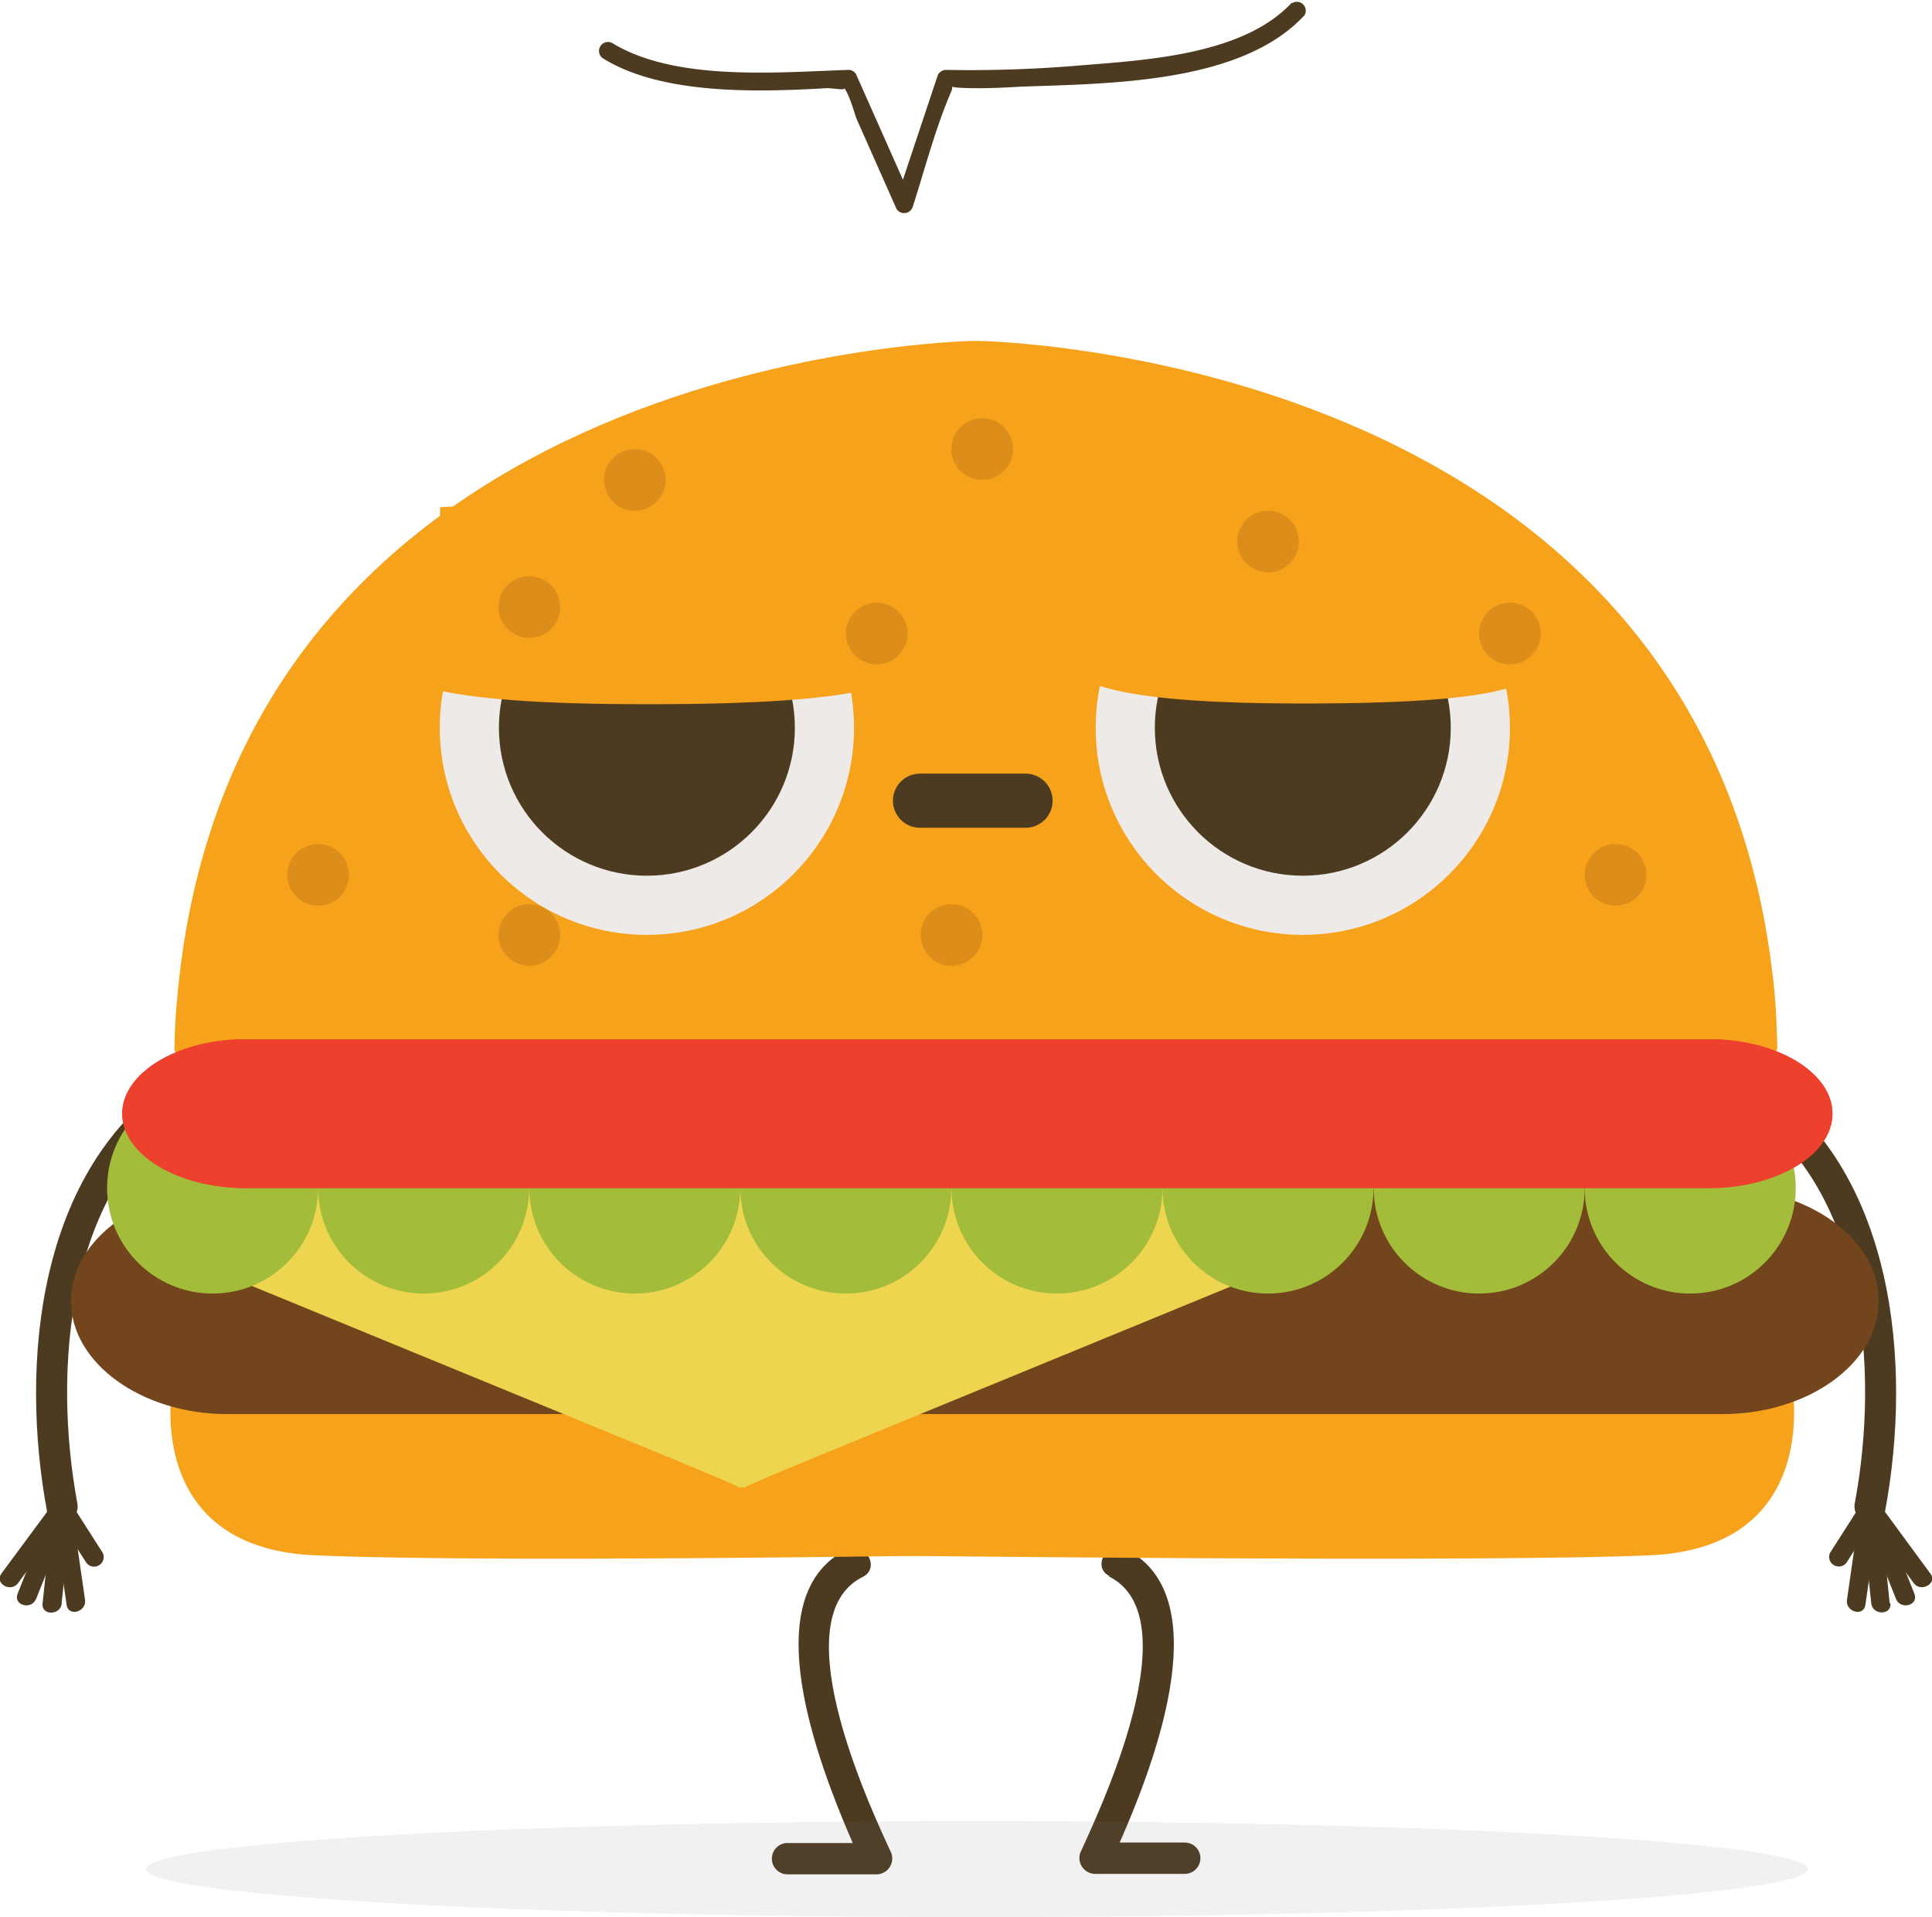 <svg xmlns="http://www.w3.org/2000/svg" viewBox="0 0 158.38 157.19"><defs><style>.cls-1{isolation:isolate;}.cls-2{fill:#4d3b21;}.cls-3{fill:#f7a21b;}.cls-4{fill:#73451c;}.cls-5{fill:#edd54f;}.cls-6{fill:#a3bd3a;}.cls-7{fill:#ee412d;}.cls-8{fill:#eeeae8;}.cls-9{fill:#dd8d19;}.cls-10{fill:none;stroke:#4d3b21;stroke-linecap:round;stroke-linejoin:round;stroke-width:4.44px;}.cls-11{fill:#777;opacity:0.1;mix-blend-mode:multiply;}</style></defs><title>burger_person1</title><g class="cls-1"><g id="OBJECTS"><path class="cls-2" d="M155.31,309.29c-8.52,4.24-1,20.76,1.33,26l1.11-1.93h-7.31a1.28,1.28,0,0,0,0,2.57h7.31a1.3,1.3,0,0,0,1.11-1.93c-1.67-3.65-8.93-19.13-2.25-22.46,1.48-.74.18-3-1.3-2.22h0Z" transform="translate(-85.88 -182.25)"/><path class="cls-2" d="M176.78,311.5c6.69,3.33-.59,18.8-2.25,22.46a1.3,1.3,0,0,0,1.11,1.93H183a1.28,1.28,0,0,0,0-2.57h-7.31l1.11,1.93c2.39-5.23,9.85-21.73,1.33-26-1.47-.73-2.78,1.48-1.3,2.22h0Z" transform="translate(-85.88 -182.25)"/><path class="cls-2" d="M228.49,272.81c10.42,6.7,11.47,21.86,9.44,32.69-0.3,1.62,2.17,2.31,2.48.68,2.26-12.06.86-28.22-10.62-35.59-1.39-.9-2.68,1.33-1.3,2.22h0Z" transform="translate(-85.88 -182.25)"/><path class="cls-2" d="M242.82,312.93l-2.9-7.29c-0.25-.62-1.39-0.86-1.51,0l-1.12,7.78c-0.14,1,1.37,1.41,1.51.42l1.12-7.78h-1.51l2.9,7.29c0.37,0.93,1.89.52,1.51-.42h0Z" transform="translate(-85.88 -182.25)"/><path class="cls-2" d="M240.79,313.71L240,305.84a0.79,0.79,0,0,0-1.46-.4l-2.64,4.13a0.79,0.79,0,0,0,1.36.79l2.64-4.13-1.46-.4,0.84,7.87c0.11,1,1.68,1,1.57,0h0Z" transform="translate(-85.88 -182.25)"/><path class="cls-2" d="M238.49,306.24l4.27,5.81c0.59,0.81,2,0,1.36-.79l-4.27-5.81c-0.59-.81-2,0-1.36.79h0Z" transform="translate(-85.88 -182.25)"/><path class="cls-2" d="M100.36,270.59C88.88,278,87.49,294.13,89.74,306.19c0.3,1.62,2.78.94,2.48-.68-2-10.84-1-26,9.44-32.69,1.39-.89.1-3.11-1.3-2.22h0Z" transform="translate(-85.88 -182.25)"/><path class="cls-2" d="M88.84,313.35l2.9-7.29H90.22l1.12,7.78c0.14,1,1.66.57,1.51-.42l-1.12-7.78c-0.12-.86-1.27-0.62-1.51,0l-2.9,7.29c-0.37.94,1.14,1.35,1.51,0.42h0Z" transform="translate(-85.88 -182.25)"/><path class="cls-2" d="M90.93,313.71l0.84-7.87-1.46.4,2.64,4.13a0.79,0.79,0,0,0,1.36-.79l-2.64-4.13a0.79,0.79,0,0,0-1.46.4l-0.84,7.87c-0.11,1,1.46,1,1.57,0h0Z" transform="translate(-85.88 -182.25)"/><path class="cls-2" d="M90.3,305.45L86,311.26c-0.6.81,0.76,1.6,1.36,0.79l4.27-5.81c0.6-.81-0.76-1.6-1.36-0.79h0Z" transform="translate(-85.88 -182.25)"/><path class="cls-3" d="M100,296s-2.36,13.15,11.67,13.77,52.23,0,52.23,0a2.15,2.15,0,0,0,2.1-2.14V294" transform="translate(-85.88 -182.25)"/><path class="cls-3" d="M232.8,296s2.39,13.15-11.65,13.77-65,0-65,0a2.17,2.17,0,0,1-2.14-2.13V294" transform="translate(-85.88 -182.25)"/><path class="cls-4" d="M239.89,288.93c0,5.09-5.76,9.26-12.8,9.26H104.5c-7,0-12.8-4.17-12.8-9.26s5.76-9.26,12.8-9.26H227.1C234.13,279.66,239.89,283.83,239.89,288.93Z" transform="translate(-85.88 -182.25)"/><path class="cls-5" d="M146.94,304.2c0-.05,2.64-1.18,5.87-2.51l34.55-14.2c3.23-1.33,3.68-4.24,1-6.48l-3.4-2.84a22.11,22.11,0,0,0-11.21-4.37l-20.48-1-6.34-.31h-0.46l-6.34.31-20.48,1a22.11,22.11,0,0,0-11.2,4.37l-3.4,2.84c-2.68,2.24-2.23,5.15,1,6.48l34.55,14.2c3.23,1.33,5.87,2.45,5.87,2.51s0.05,0.07.11,0a0.35,0.35,0,0,1,.23,0C146.88,304.27,146.94,304.25,146.94,304.2Z" transform="translate(-85.88 -182.25)"/><circle class="cls-6" cx="17.43" cy="97.41" r="8.65"/><circle class="cls-6" cx="34.73" cy="97.41" r="8.65"/><circle class="cls-6" cx="52.04" cy="97.41" r="8.65"/><circle class="cls-6" cx="69.34" cy="97.41" r="8.65"/><circle class="cls-6" cx="86.65" cy="97.41" r="8.65"/><circle class="cls-6" cx="103.95" cy="97.41" r="8.65"/><circle class="cls-6" cx="121.26" cy="97.41" r="8.65"/><circle class="cls-6" cx="138.56" cy="97.41" r="8.65"/><path class="cls-3" d="M231.26,262.75C225.64,210.92,166,210.2,166,210.2h-0.22s-60,.73-65.29,53c-0.25,2.43-.28,3.6-0.31,5s4.48,2.6,10,2.6H221.58c5.56,0,10.07-1.24,10-2.75S231.54,265.31,231.26,262.75Z" transform="translate(-85.88 -182.25)"/><path class="cls-7" d="M236.1,273.56c0,3.36-4.55,6.1-10.1,6.1H106c-5.56,0-10.1-2.75-10.1-6.1s4.55-6.1,10.1-6.1H226C231.56,267.45,236.1,270.2,236.1,273.56Z" transform="translate(-85.88 -182.25)"/><path class="cls-7" d="M236.1,273.56c0,3.36-4.55,6.1-10.1,6.1H106c-5.56,0-10.1-2.75-10.1-6.1s4.55-6.1,10.1-6.1H226C231.56,267.45,236.1,270.2,236.1,273.56Z" transform="translate(-85.88 -182.25)"/><circle class="cls-8" cx="106.8" cy="59.67" r="16.98"/><circle class="cls-2" cx="106.8" cy="59.67" r="12.13"/><circle class="cls-8" cx="53.03" cy="59.67" r="16.98"/><circle class="cls-2" cx="53.03" cy="59.67" r="12.13"/><path class="cls-3" d="M199.17,224a93.26,93.26,0,0,0-11.58.26c-3.87.24-7.85,0.54-11.79,0.41,0.86,8.57-14.44,15.26,16.9,15.26,31.76,0,14.79-5.6,16.54-13.12A20.89,20.89,0,0,0,199.17,224Z" transform="translate(-85.88 -182.25)"/><path class="cls-3" d="M199.17,224a93.26,93.26,0,0,0-11.58.26c-2.27.14-4.59,0.31-6.91,0.39a12.13,12.13,0,0,0,24,.2A27.39,27.39,0,0,0,199.17,224Z" transform="translate(-85.88 -182.25)"/><path class="cls-3" d="M136.54,222.51c-4.87.44-9.72,1.07-14.59,1.33,0.43,9-18.64,16.15,17,16.15,36.73,0,16.27-6.92,16.93-15.69C150,221.64,143.07,221.92,136.54,222.51Z" transform="translate(-85.88 -182.25)"/><path class="cls-3" d="M136.54,222.51c-3.25.29-6.5,0.67-9.74,1A12.13,12.13,0,0,0,151,223c0-.08,0-0.16,0-0.25C146.38,221.81,141.35,222.07,136.54,222.51Z" transform="translate(-85.88 -182.25)"/><circle class="cls-3" cx="132.44" cy="71.73" r="2.53"/><circle class="cls-3" cx="43.39" cy="76.66" r="2.53"/><circle class="cls-3" cx="78" cy="76.66" r="2.53"/><circle class="cls-3" cx="26.08" cy="71.73" r="2.53"/><circle class="cls-9" cx="132.44" cy="71.73" r="2.53"/><circle class="cls-9" cx="43.39" cy="76.66" r="2.53"/><circle class="cls-9" cx="78" cy="76.66" r="2.53"/><circle class="cls-9" cx="26.08" cy="71.73" r="2.53"/><line class="cls-10" x1="75.42" y1="65.65" x2="84.07" y2="65.65"/><circle class="cls-9" cx="80.52" cy="36.82" r="2.53"/><circle class="cls-9" cx="71.87" cy="51.94" r="2.53"/><circle class="cls-9" cx="103.95" cy="44.4" r="2.53"/><circle class="cls-9" cx="43.39" cy="49.77" r="2.53"/><circle class="cls-9" cx="123.78" cy="51.94" r="2.53"/><circle class="cls-9" cx="52.04" cy="39.35" r="2.53"/><ellipse class="cls-11" cx="80.09" cy="153.25" rx="68.13" ry="3.94"/><path class="cls-2" d="M191.77,182.48c-4,4.29-12,4.7-17.42,5.14a106.33,106.33,0,0,1-10.92.36,0.75,0.75,0,0,0-.71.54l-3.43,10.29,1.34-.18-4.57-10.29a0.72,0.72,0,0,0-.63-0.36c-5.86.2-14.19,0.95-19.34-2.19a0.73,0.73,0,0,0-.74,1.27c4.87,3,12.79,2.74,18.29,2.42,0.83,0,2,.34,1.21-0.3,0.59,0.5,1,2.15,1.26,2.84l3.26,7.35a0.74,0.74,0,0,0,1.34-.18c1-3.12,1.85-6.42,3.15-9.44,0.4-.93-0.95-0.38.77-0.3s3.25,0,4.85-.09c7.08-.27,18.11-0.19,23.34-5.86a0.73,0.73,0,0,0-1-1h0Z" transform="translate(-85.88 -182.25)"/></g></g></svg>